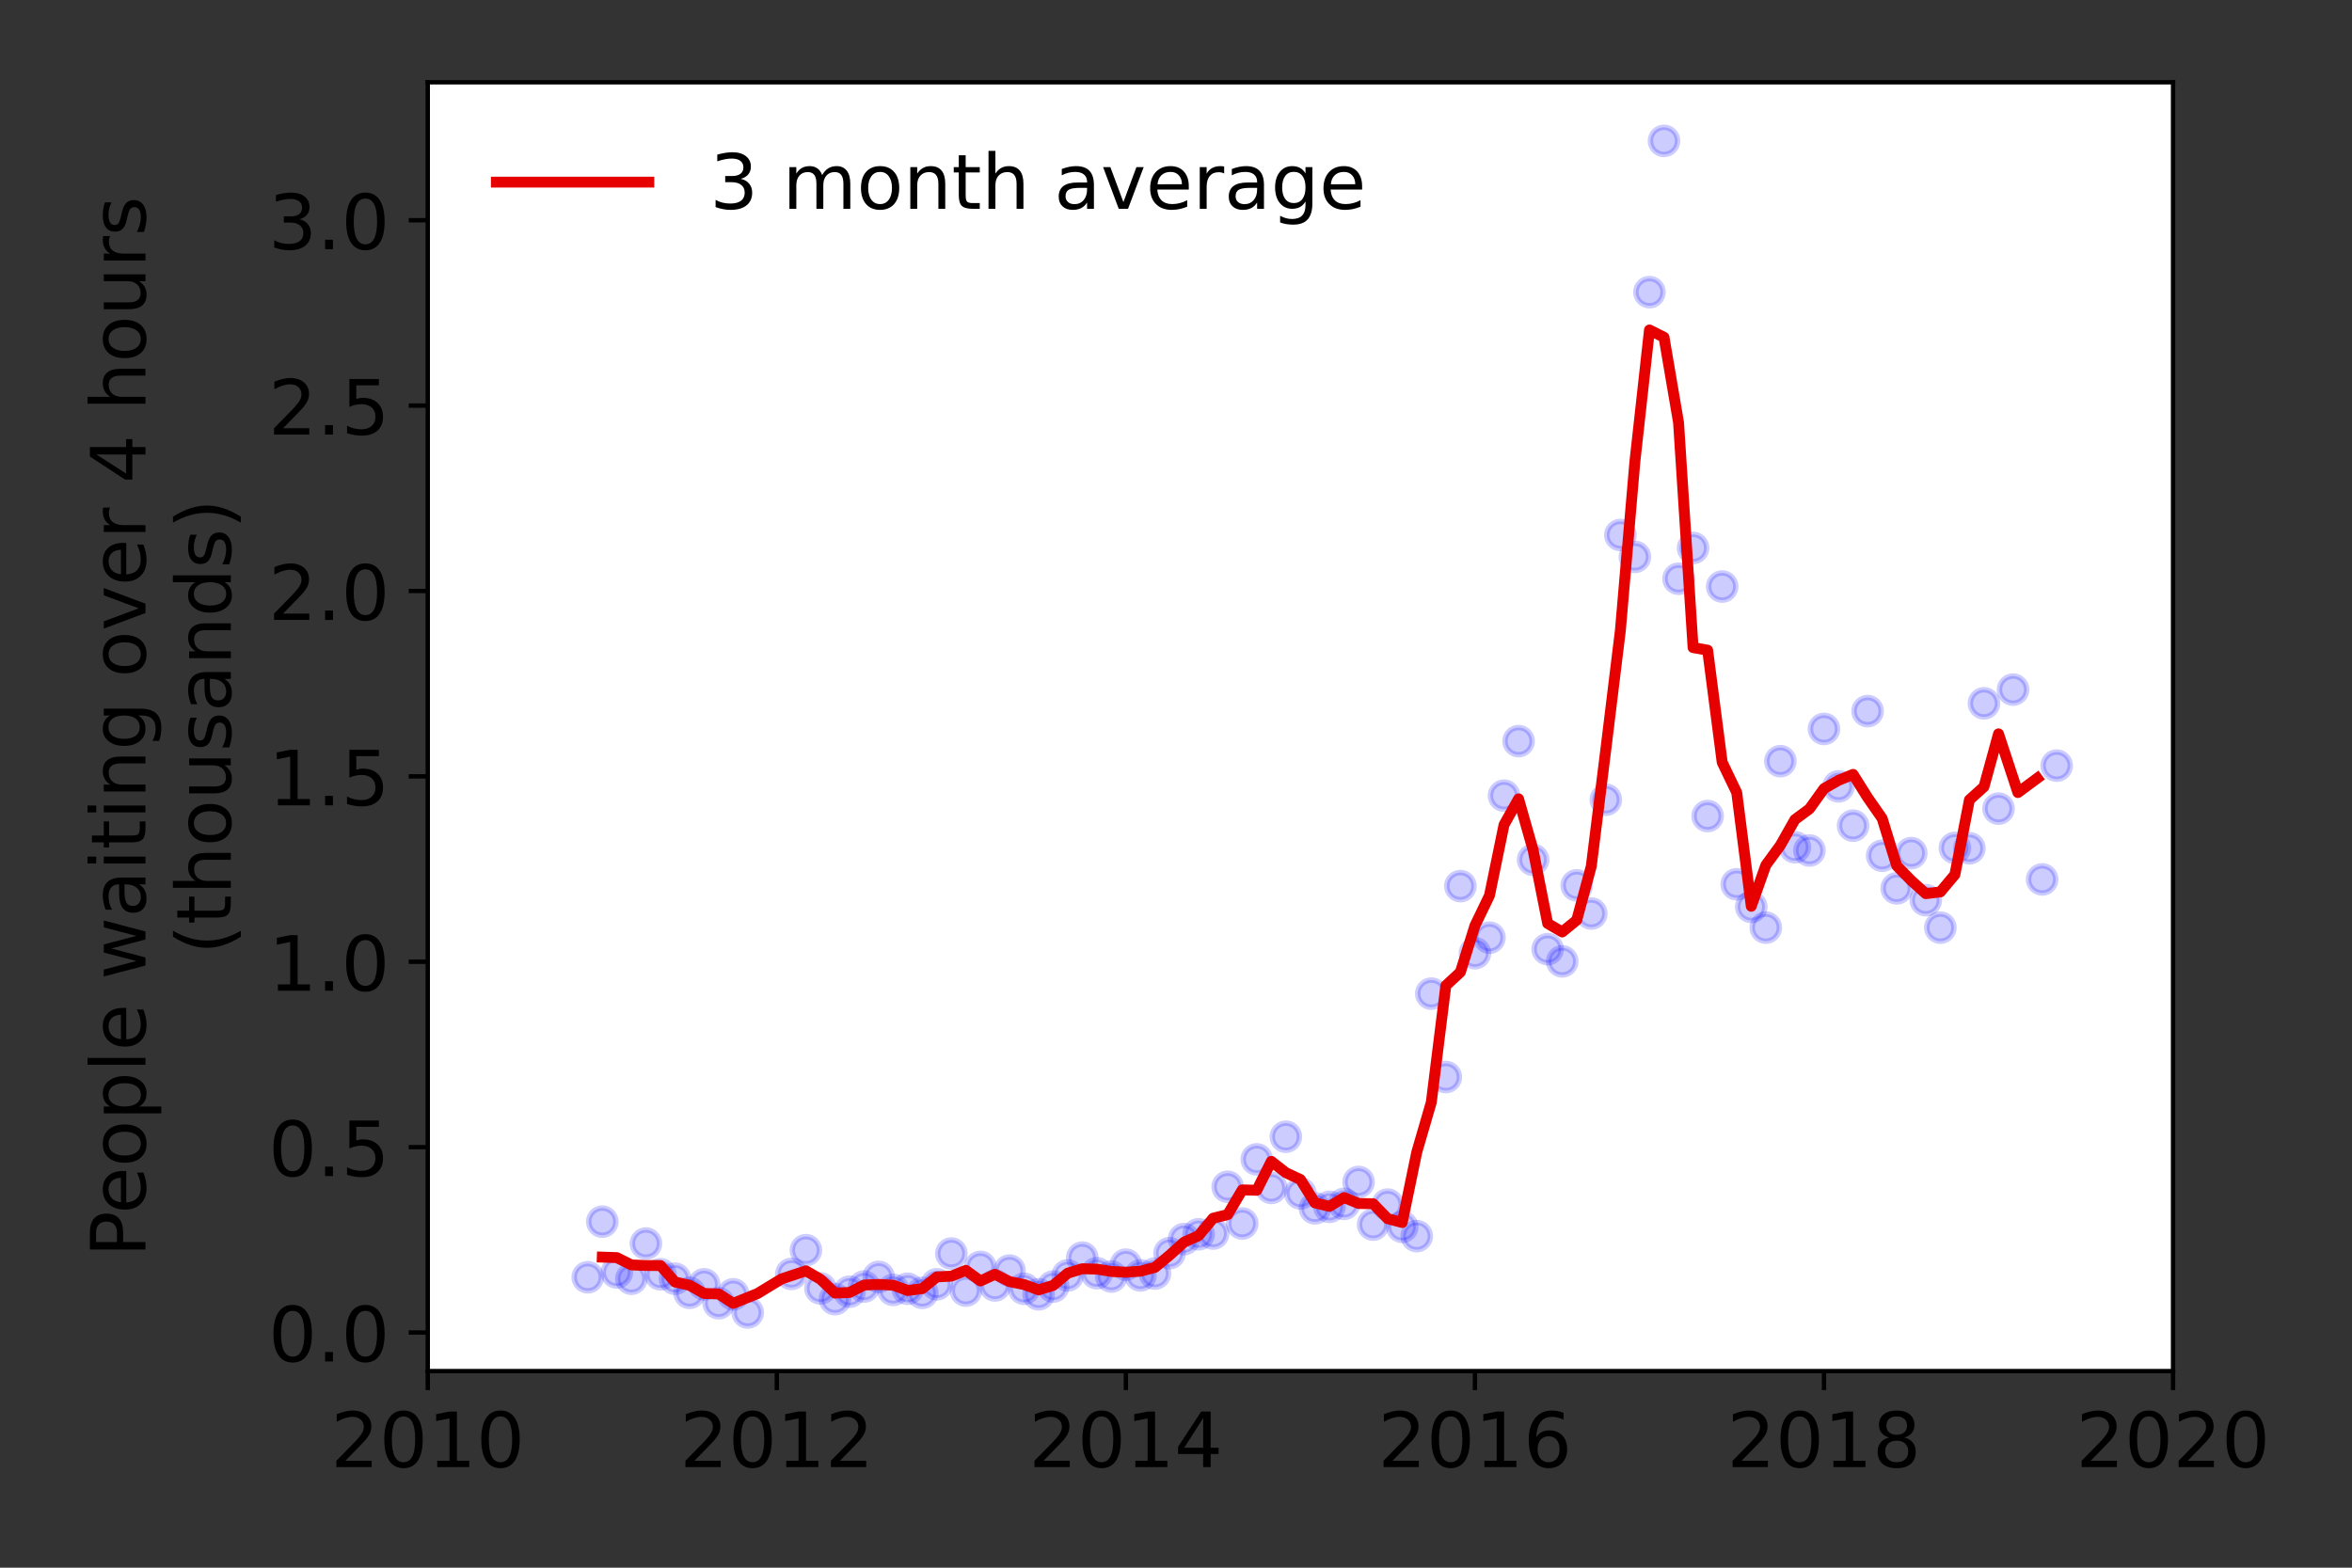 <?xml version="1.0" encoding="utf-8" standalone="no"?>
<!DOCTYPE svg PUBLIC "-//W3C//DTD SVG 1.1//EN"
  "http://www.w3.org/Graphics/SVG/1.1/DTD/svg11.dtd">
<!-- Created with matplotlib (https://matplotlib.org/) -->
<svg height="288pt" version="1.1" viewBox="0 0 432 288" width="432pt" xmlns="http://www.w3.org/2000/svg" xmlns:xlink="http://www.w3.org/1999/xlink">
 <rect x="0" y="0" width="432" height="288" fill="#333333" stroke="none"/>
 <defs>
  <style type="text/css">*{stroke-linecap:butt;stroke-linejoin:round;}</style>
 </defs>
 <g id="figure_1">
  <g id="patch_1">
   <path d="M 0 288 
L 432 288 
L 432 0 
L 0 0 
z
" style="fill:none;"/>
  </g>
  <g id="axes_1">
   <g id="patch_2">
    <path d="M 78.57 251.88 
L 399.13 251.88 
L 399.13 15.12 
L 78.57 15.12 
z
" style="fill:#ffffff;"/>
   </g>
   <g id="matplotlib.axis_1">
    <g id="xtick_1">
     <g id="line2d_1">
      <defs>
       <path d="M 0 0 
L 0 3.5 
" id="m54bf88f014" style="stroke:#000000;stroke-width:0.8;"/>
      </defs>
      <g>
       <use style="stroke:#000000;stroke-width:0.8;" x="78.57" xlink:href="#m54bf88f014" y="251.88"/>
      </g>
     </g>
     <g id="text_1">
      <!-- 2010 -->
      <g transform="translate(60.755 269.518)scale(0.14 -0.14)">
       <defs>
        <path d="M 19.188 8.297 
L 53.609 8.297 
L 53.609 0 
L 7.328 0 
L 7.328 8.297 
Q 12.938 14.109 22.625 23.891 
Q 32.328 33.688 34.812 36.531 
Q 39.547 41.844 41.422 45.531 
Q 43.312 49.219 43.312 52.781 
Q 43.312 58.594 39.234 62.25 
Q 35.156 65.922 28.609 65.922 
Q 23.969 65.922 18.812 64.312 
Q 13.672 62.703 7.812 59.422 
L 7.812 69.391 
Q 13.766 71.781 18.938 73 
Q 24.125 74.219 28.422 74.219 
Q 39.75 74.219 46.484 68.547 
Q 53.219 62.891 53.219 53.422 
Q 53.219 48.922 51.531 44.891 
Q 49.859 40.875 45.406 35.406 
Q 44.188 33.984 37.641 27.219 
Q 31.109 20.453 19.188 8.297 
z
" id="DejaVuSans-50"/>
        <path d="M 31.781 66.406 
Q 24.172 66.406 20.328 58.906 
Q 16.5 51.422 16.5 36.375 
Q 16.5 21.391 20.328 13.891 
Q 24.172 6.391 31.781 6.391 
Q 39.453 6.391 43.281 13.891 
Q 47.125 21.391 47.125 36.375 
Q 47.125 51.422 43.281 58.906 
Q 39.453 66.406 31.781 66.406 
z
M 31.781 74.219 
Q 44.047 74.219 50.516 64.516 
Q 56.984 54.828 56.984 36.375 
Q 56.984 17.969 50.516 8.266 
Q 44.047 -1.422 31.781 -1.422 
Q 19.531 -1.422 13.062 8.266 
Q 6.594 17.969 6.594 36.375 
Q 6.594 54.828 13.062 64.516 
Q 19.531 74.219 31.781 74.219 
z
" id="DejaVuSans-48"/>
        <path d="M 12.406 8.297 
L 28.516 8.297 
L 28.516 63.922 
L 10.984 60.406 
L 10.984 69.391 
L 28.422 72.906 
L 38.281 72.906 
L 38.281 8.297 
L 54.391 8.297 
L 54.391 0 
L 12.406 0 
z
" id="DejaVuSans-49"/>
       </defs>
       <use xlink:href="#DejaVuSans-50"/>
       <use x="63.623" xlink:href="#DejaVuSans-48"/>
       <use x="127.246" xlink:href="#DejaVuSans-49"/>
       <use x="190.869" xlink:href="#DejaVuSans-48"/>
      </g>
     </g>
    </g>
    <g id="xtick_2">
     <g id="line2d_2">
      <g>
       <use style="stroke:#000000;stroke-width:0.8;" x="142.682" xlink:href="#m54bf88f014" y="251.88"/>
      </g>
     </g>
     <g id="text_2">
      <!-- 2012 -->
      <g transform="translate(124.867 269.518)scale(0.14 -0.14)">
       <use xlink:href="#DejaVuSans-50"/>
       <use x="63.623" xlink:href="#DejaVuSans-48"/>
       <use x="127.246" xlink:href="#DejaVuSans-49"/>
       <use x="190.869" xlink:href="#DejaVuSans-50"/>
      </g>
     </g>
    </g>
    <g id="xtick_3">
     <g id="line2d_3">
      <g>
       <use style="stroke:#000000;stroke-width:0.8;" x="206.794" xlink:href="#m54bf88f014" y="251.88"/>
      </g>
     </g>
     <g id="text_3">
      <!-- 2014 -->
      <g transform="translate(188.979 269.518)scale(0.14 -0.14)">
       <defs>
        <path d="M 37.797 64.312 
L 12.891 25.391 
L 37.797 25.391 
z
M 35.203 72.906 
L 47.609 72.906 
L 47.609 25.391 
L 58.016 25.391 
L 58.016 17.188 
L 47.609 17.188 
L 47.609 0 
L 37.797 0 
L 37.797 17.188 
L 4.891 17.188 
L 4.891 26.703 
z
" id="DejaVuSans-52"/>
       </defs>
       <use xlink:href="#DejaVuSans-50"/>
       <use x="63.623" xlink:href="#DejaVuSans-48"/>
       <use x="127.246" xlink:href="#DejaVuSans-49"/>
       <use x="190.869" xlink:href="#DejaVuSans-52"/>
      </g>
     </g>
    </g>
    <g id="xtick_4">
     <g id="line2d_4">
      <g>
       <use style="stroke:#000000;stroke-width:0.8;" x="270.906" xlink:href="#m54bf88f014" y="251.88"/>
      </g>
     </g>
     <g id="text_4">
      <!-- 2016 -->
      <g transform="translate(253.091 269.518)scale(0.14 -0.14)">
       <defs>
        <path d="M 33.016 40.375 
Q 26.375 40.375 22.484 35.828 
Q 18.609 31.297 18.609 23.391 
Q 18.609 15.531 22.484 10.953 
Q 26.375 6.391 33.016 6.391 
Q 39.656 6.391 43.531 10.953 
Q 47.406 15.531 47.406 23.391 
Q 47.406 31.297 43.531 35.828 
Q 39.656 40.375 33.016 40.375 
z
M 52.594 71.297 
L 52.594 62.312 
Q 48.875 64.062 45.094 64.984 
Q 41.312 65.922 37.594 65.922 
Q 27.828 65.922 22.672 59.328 
Q 17.531 52.734 16.797 39.406 
Q 19.672 43.656 24.016 45.922 
Q 28.375 48.188 33.594 48.188 
Q 44.578 48.188 50.953 41.516 
Q 57.328 34.859 57.328 23.391 
Q 57.328 12.156 50.688 5.359 
Q 44.047 -1.422 33.016 -1.422 
Q 20.359 -1.422 13.672 8.266 
Q 6.984 17.969 6.984 36.375 
Q 6.984 53.656 15.188 63.938 
Q 23.391 74.219 37.203 74.219 
Q 40.922 74.219 44.703 73.484 
Q 48.484 72.75 52.594 71.297 
z
" id="DejaVuSans-54"/>
       </defs>
       <use xlink:href="#DejaVuSans-50"/>
       <use x="63.623" xlink:href="#DejaVuSans-48"/>
       <use x="127.246" xlink:href="#DejaVuSans-49"/>
       <use x="190.869" xlink:href="#DejaVuSans-54"/>
      </g>
     </g>
    </g>
    <g id="xtick_5">
     <g id="line2d_5">
      <g>
       <use style="stroke:#000000;stroke-width:0.8;" x="335.018" xlink:href="#m54bf88f014" y="251.88"/>
      </g>
     </g>
     <g id="text_5">
      <!-- 2018 -->
      <g transform="translate(317.203 269.518)scale(0.14 -0.14)">
       <defs>
        <path d="M 31.781 34.625 
Q 24.75 34.625 20.719 30.859 
Q 16.703 27.094 16.703 20.516 
Q 16.703 13.922 20.719 10.156 
Q 24.75 6.391 31.781 6.391 
Q 38.812 6.391 42.859 10.172 
Q 46.922 13.969 46.922 20.516 
Q 46.922 27.094 42.891 30.859 
Q 38.875 34.625 31.781 34.625 
z
M 21.922 38.812 
Q 15.578 40.375 12.031 44.719 
Q 8.5 49.078 8.5 55.328 
Q 8.5 64.062 14.719 69.141 
Q 20.953 74.219 31.781 74.219 
Q 42.672 74.219 48.875 69.141 
Q 55.078 64.062 55.078 55.328 
Q 55.078 49.078 51.531 44.719 
Q 48 40.375 41.703 38.812 
Q 48.828 37.156 52.797 32.312 
Q 56.781 27.484 56.781 20.516 
Q 56.781 9.906 50.312 4.234 
Q 43.844 -1.422 31.781 -1.422 
Q 19.734 -1.422 13.25 4.234 
Q 6.781 9.906 6.781 20.516 
Q 6.781 27.484 10.781 32.312 
Q 14.797 37.156 21.922 38.812 
z
M 18.312 54.391 
Q 18.312 48.734 21.844 45.562 
Q 25.391 42.391 31.781 42.391 
Q 38.141 42.391 41.719 45.562 
Q 45.312 48.734 45.312 54.391 
Q 45.312 60.062 41.719 63.234 
Q 38.141 66.406 31.781 66.406 
Q 25.391 66.406 21.844 63.234 
Q 18.312 60.062 18.312 54.391 
z
" id="DejaVuSans-56"/>
       </defs>
       <use xlink:href="#DejaVuSans-50"/>
       <use x="63.623" xlink:href="#DejaVuSans-48"/>
       <use x="127.246" xlink:href="#DejaVuSans-49"/>
       <use x="190.869" xlink:href="#DejaVuSans-56"/>
      </g>
     </g>
    </g>
    <g id="xtick_6">
     <g id="line2d_6">
      <g>
       <use style="stroke:#000000;stroke-width:0.8;" x="399.13" xlink:href="#m54bf88f014" y="251.88"/>
      </g>
     </g>
     <g id="text_6">
      <!-- 2020 -->
      <g transform="translate(381.315 269.518)scale(0.14 -0.14)">
       <use xlink:href="#DejaVuSans-50"/>
       <use x="63.623" xlink:href="#DejaVuSans-48"/>
       <use x="127.246" xlink:href="#DejaVuSans-50"/>
       <use x="190.869" xlink:href="#DejaVuSans-48"/>
      </g>
     </g>
    </g>
   </g>
   <g id="matplotlib.axis_2">
    <g id="ytick_1">
     <g id="line2d_7">
      <defs>
       <path d="M 0 0 
L -3.5 0 
" id="mf4ce370099" style="stroke:#000000;stroke-width:0.8;"/>
      </defs>
      <g>
       <use style="stroke:#000000;stroke-width:0.8;" x="78.57" xlink:href="#mf4ce370099" y="244.796"/>
      </g>
     </g>
     <g id="text_7">
      <!-- 0.0 -->
      <g transform="translate(49.306 250.115)scale(0.14 -0.14)">
       <defs>
        <path d="M 10.688 12.406 
L 21 12.406 
L 21 0 
L 10.688 0 
z
" id="DejaVuSans-46"/>
       </defs>
       <use xlink:href="#DejaVuSans-48"/>
       <use x="63.623" xlink:href="#DejaVuSans-46"/>
       <use x="95.41" xlink:href="#DejaVuSans-48"/>
      </g>
     </g>
    </g>
    <g id="ytick_2">
     <g id="line2d_8">
      <g>
       <use style="stroke:#000000;stroke-width:0.8;" x="78.57" xlink:href="#mf4ce370099" y="210.74"/>
      </g>
     </g>
     <g id="text_8">
      <!-- 0.5 -->
      <g transform="translate(49.306 216.059)scale(0.14 -0.14)">
       <defs>
        <path d="M 10.797 72.906 
L 49.516 72.906 
L 49.516 64.594 
L 19.828 64.594 
L 19.828 46.734 
Q 21.969 47.469 24.109 47.828 
Q 26.266 48.188 28.422 48.188 
Q 40.625 48.188 47.75 41.5 
Q 54.891 34.812 54.891 23.391 
Q 54.891 11.625 47.562 5.094 
Q 40.234 -1.422 26.906 -1.422 
Q 22.312 -1.422 17.547 -0.641 
Q 12.797 0.141 7.719 1.703 
L 7.719 11.625 
Q 12.109 9.234 16.797 8.062 
Q 21.484 6.891 26.703 6.891 
Q 35.156 6.891 40.078 11.328 
Q 45.016 15.766 45.016 23.391 
Q 45.016 31 40.078 35.438 
Q 35.156 39.891 26.703 39.891 
Q 22.75 39.891 18.812 39.016 
Q 14.891 38.141 10.797 36.281 
z
" id="DejaVuSans-53"/>
       </defs>
       <use xlink:href="#DejaVuSans-48"/>
       <use x="63.623" xlink:href="#DejaVuSans-46"/>
       <use x="95.41" xlink:href="#DejaVuSans-53"/>
      </g>
     </g>
    </g>
    <g id="ytick_3">
     <g id="line2d_9">
      <g>
       <use style="stroke:#000000;stroke-width:0.8;" x="78.57" xlink:href="#mf4ce370099" y="176.683"/>
      </g>
     </g>
     <g id="text_9">
      <!-- 1.0 -->
      <g transform="translate(49.306 182.002)scale(0.14 -0.14)">
       <use xlink:href="#DejaVuSans-49"/>
       <use x="63.623" xlink:href="#DejaVuSans-46"/>
       <use x="95.41" xlink:href="#DejaVuSans-48"/>
      </g>
     </g>
    </g>
    <g id="ytick_4">
     <g id="line2d_10">
      <g>
       <use style="stroke:#000000;stroke-width:0.8;" x="78.57" xlink:href="#mf4ce370099" y="142.627"/>
      </g>
     </g>
     <g id="text_10">
      <!-- 1.5 -->
      <g transform="translate(49.306 147.946)scale(0.14 -0.14)">
       <use xlink:href="#DejaVuSans-49"/>
       <use x="63.623" xlink:href="#DejaVuSans-46"/>
       <use x="95.41" xlink:href="#DejaVuSans-53"/>
      </g>
     </g>
    </g>
    <g id="ytick_5">
     <g id="line2d_11">
      <g>
       <use style="stroke:#000000;stroke-width:0.8;" x="78.57" xlink:href="#mf4ce370099" y="108.571"/>
      </g>
     </g>
     <g id="text_11">
      <!-- 2.0 -->
      <g transform="translate(49.306 113.89)scale(0.14 -0.14)">
       <use xlink:href="#DejaVuSans-50"/>
       <use x="63.623" xlink:href="#DejaVuSans-46"/>
       <use x="95.41" xlink:href="#DejaVuSans-48"/>
      </g>
     </g>
    </g>
    <g id="ytick_6">
     <g id="line2d_12">
      <g>
       <use style="stroke:#000000;stroke-width:0.8;" x="78.57" xlink:href="#mf4ce370099" y="74.514"/>
      </g>
     </g>
     <g id="text_12">
      <!-- 2.5 -->
      <g transform="translate(49.306 79.833)scale(0.14 -0.14)">
       <use xlink:href="#DejaVuSans-50"/>
       <use x="63.623" xlink:href="#DejaVuSans-46"/>
       <use x="95.41" xlink:href="#DejaVuSans-53"/>
      </g>
     </g>
    </g>
    <g id="ytick_7">
     <g id="line2d_13">
      <g>
       <use style="stroke:#000000;stroke-width:0.8;" x="78.57" xlink:href="#mf4ce370099" y="40.458"/>
      </g>
     </g>
     <g id="text_13">
      <!-- 3.0 -->
      <g transform="translate(49.306 45.777)scale(0.14 -0.14)">
       <defs>
        <path d="M 40.578 39.312 
Q 47.656 37.797 51.625 33 
Q 55.609 28.219 55.609 21.188 
Q 55.609 10.406 48.188 4.484 
Q 40.766 -1.422 27.094 -1.422 
Q 22.516 -1.422 17.656 -0.516 
Q 12.797 0.391 7.625 2.203 
L 7.625 11.719 
Q 11.719 9.328 16.594 8.109 
Q 21.484 6.891 26.812 6.891 
Q 36.078 6.891 40.938 10.547 
Q 45.797 14.203 45.797 21.188 
Q 45.797 27.641 41.281 31.266 
Q 36.766 34.906 28.719 34.906 
L 20.219 34.906 
L 20.219 43.016 
L 29.109 43.016 
Q 36.375 43.016 40.234 45.922 
Q 44.094 48.828 44.094 54.297 
Q 44.094 59.906 40.109 62.906 
Q 36.141 65.922 28.719 65.922 
Q 24.656 65.922 20.016 65.031 
Q 15.375 64.156 9.812 62.312 
L 9.812 71.094 
Q 15.438 72.656 20.344 73.438 
Q 25.25 74.219 29.594 74.219 
Q 40.828 74.219 47.359 69.109 
Q 53.906 64.016 53.906 55.328 
Q 53.906 49.266 50.438 45.094 
Q 46.969 40.922 40.578 39.312 
z
" id="DejaVuSans-51"/>
       </defs>
       <use xlink:href="#DejaVuSans-51"/>
       <use x="63.623" xlink:href="#DejaVuSans-46"/>
       <use x="95.41" xlink:href="#DejaVuSans-48"/>
      </g>
     </g>
    </g>
    <g id="text_14">
     <!-- People waiting over 4 hours -->
     <g transform="translate(26.717 230.925)rotate(-90)scale(0.14 -0.14)">
      <defs>
       <path d="M 19.672 64.797 
L 19.672 37.406 
L 32.078 37.406 
Q 38.969 37.406 42.719 40.969 
Q 46.484 44.531 46.484 51.125 
Q 46.484 57.672 42.719 61.234 
Q 38.969 64.797 32.078 64.797 
z
M 9.812 72.906 
L 32.078 72.906 
Q 44.344 72.906 50.609 67.359 
Q 56.891 61.812 56.891 51.125 
Q 56.891 40.328 50.609 34.812 
Q 44.344 29.297 32.078 29.297 
L 19.672 29.297 
L 19.672 0 
L 9.812 0 
z
" id="DejaVuSans-80"/>
       <path d="M 56.203 29.594 
L 56.203 25.203 
L 14.891 25.203 
Q 15.484 15.922 20.484 11.062 
Q 25.484 6.203 34.422 6.203 
Q 39.594 6.203 44.453 7.469 
Q 49.312 8.734 54.109 11.281 
L 54.109 2.781 
Q 49.266 0.734 44.188 -0.344 
Q 39.109 -1.422 33.891 -1.422 
Q 20.797 -1.422 13.156 6.188 
Q 5.516 13.812 5.516 26.812 
Q 5.516 40.234 12.766 48.109 
Q 20.016 56 32.328 56 
Q 43.359 56 49.781 48.891 
Q 56.203 41.797 56.203 29.594 
z
M 47.219 32.234 
Q 47.125 39.594 43.094 43.984 
Q 39.062 48.391 32.422 48.391 
Q 24.906 48.391 20.391 44.141 
Q 15.875 39.891 15.188 32.172 
z
" id="DejaVuSans-101"/>
       <path d="M 30.609 48.391 
Q 23.391 48.391 19.188 42.75 
Q 14.984 37.109 14.984 27.297 
Q 14.984 17.484 19.156 11.844 
Q 23.344 6.203 30.609 6.203 
Q 37.797 6.203 41.984 11.859 
Q 46.188 17.531 46.188 27.297 
Q 46.188 37.016 41.984 42.703 
Q 37.797 48.391 30.609 48.391 
z
M 30.609 56 
Q 42.328 56 49.016 48.375 
Q 55.719 40.766 55.719 27.297 
Q 55.719 13.875 49.016 6.219 
Q 42.328 -1.422 30.609 -1.422 
Q 18.844 -1.422 12.172 6.219 
Q 5.516 13.875 5.516 27.297 
Q 5.516 40.766 12.172 48.375 
Q 18.844 56 30.609 56 
z
" id="DejaVuSans-111"/>
       <path d="M 18.109 8.203 
L 18.109 -20.797 
L 9.078 -20.797 
L 9.078 54.688 
L 18.109 54.688 
L 18.109 46.391 
Q 20.953 51.266 25.266 53.625 
Q 29.594 56 35.594 56 
Q 45.562 56 51.781 48.094 
Q 58.016 40.188 58.016 27.297 
Q 58.016 14.406 51.781 6.484 
Q 45.562 -1.422 35.594 -1.422 
Q 29.594 -1.422 25.266 0.953 
Q 20.953 3.328 18.109 8.203 
z
M 48.688 27.297 
Q 48.688 37.203 44.609 42.844 
Q 40.531 48.484 33.406 48.484 
Q 26.266 48.484 22.188 42.844 
Q 18.109 37.203 18.109 27.297 
Q 18.109 17.391 22.188 11.75 
Q 26.266 6.109 33.406 6.109 
Q 40.531 6.109 44.609 11.75 
Q 48.688 17.391 48.688 27.297 
z
" id="DejaVuSans-112"/>
       <path d="M 9.422 75.984 
L 18.406 75.984 
L 18.406 0 
L 9.422 0 
z
" id="DejaVuSans-108"/>
       <path id="DejaVuSans-32"/>
       <path d="M 4.203 54.688 
L 13.188 54.688 
L 24.422 12.016 
L 35.594 54.688 
L 46.188 54.688 
L 57.422 12.016 
L 68.609 54.688 
L 77.594 54.688 
L 63.281 0 
L 52.688 0 
L 40.922 44.828 
L 29.109 0 
L 18.5 0 
z
" id="DejaVuSans-119"/>
       <path d="M 34.281 27.484 
Q 23.391 27.484 19.188 25 
Q 14.984 22.516 14.984 16.5 
Q 14.984 11.719 18.141 8.906 
Q 21.297 6.109 26.703 6.109 
Q 34.188 6.109 38.703 11.406 
Q 43.219 16.703 43.219 25.484 
L 43.219 27.484 
z
M 52.203 31.203 
L 52.203 0 
L 43.219 0 
L 43.219 8.297 
Q 40.141 3.328 35.547 0.953 
Q 30.953 -1.422 24.312 -1.422 
Q 15.922 -1.422 10.953 3.297 
Q 6 8.016 6 15.922 
Q 6 25.141 12.172 29.828 
Q 18.359 34.516 30.609 34.516 
L 43.219 34.516 
L 43.219 35.406 
Q 43.219 41.609 39.141 45 
Q 35.062 48.391 27.688 48.391 
Q 23 48.391 18.547 47.266 
Q 14.109 46.141 10.016 43.891 
L 10.016 52.203 
Q 14.938 54.109 19.578 55.047 
Q 24.219 56 28.609 56 
Q 40.484 56 46.344 49.844 
Q 52.203 43.703 52.203 31.203 
z
" id="DejaVuSans-97"/>
       <path d="M 9.422 54.688 
L 18.406 54.688 
L 18.406 0 
L 9.422 0 
z
M 9.422 75.984 
L 18.406 75.984 
L 18.406 64.594 
L 9.422 64.594 
z
" id="DejaVuSans-105"/>
       <path d="M 18.312 70.219 
L 18.312 54.688 
L 36.812 54.688 
L 36.812 47.703 
L 18.312 47.703 
L 18.312 18.016 
Q 18.312 11.328 20.141 9.422 
Q 21.969 7.516 27.594 7.516 
L 36.812 7.516 
L 36.812 0 
L 27.594 0 
Q 17.188 0 13.234 3.875 
Q 9.281 7.766 9.281 18.016 
L 9.281 47.703 
L 2.688 47.703 
L 2.688 54.688 
L 9.281 54.688 
L 9.281 70.219 
z
" id="DejaVuSans-116"/>
       <path d="M 54.891 33.016 
L 54.891 0 
L 45.906 0 
L 45.906 32.719 
Q 45.906 40.484 42.875 44.328 
Q 39.844 48.188 33.797 48.188 
Q 26.516 48.188 22.312 43.547 
Q 18.109 38.922 18.109 30.906 
L 18.109 0 
L 9.078 0 
L 9.078 54.688 
L 18.109 54.688 
L 18.109 46.188 
Q 21.344 51.125 25.703 53.562 
Q 30.078 56 35.797 56 
Q 45.219 56 50.047 50.172 
Q 54.891 44.344 54.891 33.016 
z
" id="DejaVuSans-110"/>
       <path d="M 45.406 27.984 
Q 45.406 37.75 41.375 43.109 
Q 37.359 48.484 30.078 48.484 
Q 22.859 48.484 18.828 43.109 
Q 14.797 37.75 14.797 27.984 
Q 14.797 18.266 18.828 12.891 
Q 22.859 7.516 30.078 7.516 
Q 37.359 7.516 41.375 12.891 
Q 45.406 18.266 45.406 27.984 
z
M 54.391 6.781 
Q 54.391 -7.172 48.188 -13.984 
Q 42 -20.797 29.203 -20.797 
Q 24.469 -20.797 20.266 -20.094 
Q 16.062 -19.391 12.109 -17.922 
L 12.109 -9.188 
Q 16.062 -11.328 19.922 -12.344 
Q 23.781 -13.375 27.781 -13.375 
Q 36.625 -13.375 41.016 -8.766 
Q 45.406 -4.156 45.406 5.172 
L 45.406 9.625 
Q 42.625 4.781 38.281 2.391 
Q 33.938 0 27.875 0 
Q 17.828 0 11.672 7.656 
Q 5.516 15.328 5.516 27.984 
Q 5.516 40.672 11.672 48.328 
Q 17.828 56 27.875 56 
Q 33.938 56 38.281 53.609 
Q 42.625 51.219 45.406 46.391 
L 45.406 54.688 
L 54.391 54.688 
z
" id="DejaVuSans-103"/>
       <path d="M 2.984 54.688 
L 12.5 54.688 
L 29.594 8.797 
L 46.688 54.688 
L 56.203 54.688 
L 35.688 0 
L 23.484 0 
z
" id="DejaVuSans-118"/>
       <path d="M 41.109 46.297 
Q 39.594 47.172 37.812 47.578 
Q 36.031 48 33.891 48 
Q 26.266 48 22.188 43.047 
Q 18.109 38.094 18.109 28.812 
L 18.109 0 
L 9.078 0 
L 9.078 54.688 
L 18.109 54.688 
L 18.109 46.188 
Q 20.953 51.172 25.484 53.578 
Q 30.031 56 36.531 56 
Q 37.453 56 38.578 55.875 
Q 39.703 55.766 41.062 55.516 
z
" id="DejaVuSans-114"/>
       <path d="M 54.891 33.016 
L 54.891 0 
L 45.906 0 
L 45.906 32.719 
Q 45.906 40.484 42.875 44.328 
Q 39.844 48.188 33.797 48.188 
Q 26.516 48.188 22.312 43.547 
Q 18.109 38.922 18.109 30.906 
L 18.109 0 
L 9.078 0 
L 9.078 75.984 
L 18.109 75.984 
L 18.109 46.188 
Q 21.344 51.125 25.703 53.562 
Q 30.078 56 35.797 56 
Q 45.219 56 50.047 50.172 
Q 54.891 44.344 54.891 33.016 
z
" id="DejaVuSans-104"/>
       <path d="M 8.5 21.578 
L 8.5 54.688 
L 17.484 54.688 
L 17.484 21.922 
Q 17.484 14.156 20.5 10.266 
Q 23.531 6.391 29.594 6.391 
Q 36.859 6.391 41.078 11.031 
Q 45.312 15.672 45.312 23.688 
L 45.312 54.688 
L 54.297 54.688 
L 54.297 0 
L 45.312 0 
L 45.312 8.406 
Q 42.047 3.422 37.719 1 
Q 33.406 -1.422 27.688 -1.422 
Q 18.266 -1.422 13.375 4.438 
Q 8.5 10.297 8.5 21.578 
z
M 31.109 56 
z
" id="DejaVuSans-117"/>
       <path d="M 44.281 53.078 
L 44.281 44.578 
Q 40.484 46.531 36.375 47.5 
Q 32.281 48.484 27.875 48.484 
Q 21.188 48.484 17.844 46.438 
Q 14.5 44.391 14.5 40.281 
Q 14.5 37.156 16.891 35.375 
Q 19.281 33.594 26.516 31.984 
L 29.594 31.297 
Q 39.156 29.25 43.188 25.516 
Q 47.219 21.781 47.219 15.094 
Q 47.219 7.469 41.188 3.016 
Q 35.156 -1.422 24.609 -1.422 
Q 20.219 -1.422 15.453 -0.562 
Q 10.688 0.297 5.422 2 
L 5.422 11.281 
Q 10.406 8.688 15.234 7.391 
Q 20.062 6.109 24.812 6.109 
Q 31.156 6.109 34.562 8.281 
Q 37.984 10.453 37.984 14.406 
Q 37.984 18.062 35.516 20.016 
Q 33.062 21.969 24.703 23.781 
L 21.578 24.516 
Q 13.234 26.266 9.516 29.906 
Q 5.812 33.547 5.812 39.891 
Q 5.812 47.609 11.281 51.797 
Q 16.75 56 26.812 56 
Q 31.781 56 36.172 55.266 
Q 40.578 54.547 44.281 53.078 
z
" id="DejaVuSans-115"/>
      </defs>
      <use xlink:href="#DejaVuSans-80"/>
      <use x="56.678" xlink:href="#DejaVuSans-101"/>
      <use x="118.201" xlink:href="#DejaVuSans-111"/>
      <use x="179.383" xlink:href="#DejaVuSans-112"/>
      <use x="242.859" xlink:href="#DejaVuSans-108"/>
      <use x="270.643" xlink:href="#DejaVuSans-101"/>
      <use x="332.166" xlink:href="#DejaVuSans-32"/>
      <use x="363.953" xlink:href="#DejaVuSans-119"/>
      <use x="445.74" xlink:href="#DejaVuSans-97"/>
      <use x="507.02" xlink:href="#DejaVuSans-105"/>
      <use x="534.803" xlink:href="#DejaVuSans-116"/>
      <use x="574.012" xlink:href="#DejaVuSans-105"/>
      <use x="601.795" xlink:href="#DejaVuSans-110"/>
      <use x="665.174" xlink:href="#DejaVuSans-103"/>
      <use x="728.65" xlink:href="#DejaVuSans-32"/>
      <use x="760.438" xlink:href="#DejaVuSans-111"/>
      <use x="821.619" xlink:href="#DejaVuSans-118"/>
      <use x="880.799" xlink:href="#DejaVuSans-101"/>
      <use x="942.322" xlink:href="#DejaVuSans-114"/>
      <use x="983.436" xlink:href="#DejaVuSans-32"/>
      <use x="1015.223" xlink:href="#DejaVuSans-52"/>
      <use x="1078.846" xlink:href="#DejaVuSans-32"/>
      <use x="1110.633" xlink:href="#DejaVuSans-104"/>
      <use x="1174.012" xlink:href="#DejaVuSans-111"/>
      <use x="1235.193" xlink:href="#DejaVuSans-117"/>
      <use x="1298.572" xlink:href="#DejaVuSans-114"/>
      <use x="1339.686" xlink:href="#DejaVuSans-115"/>
     </g>
     <!-- (thousands) -->
     <g transform="translate(42.394 175.325)rotate(-90)scale(0.14 -0.14)">
      <defs>
       <path d="M 31 75.875 
Q 24.469 64.656 21.281 53.656 
Q 18.109 42.672 18.109 31.391 
Q 18.109 20.125 21.312 9.062 
Q 24.516 -2 31 -13.188 
L 23.188 -13.188 
Q 15.875 -1.703 12.234 9.375 
Q 8.594 20.453 8.594 31.391 
Q 8.594 42.281 12.203 53.312 
Q 15.828 64.359 23.188 75.875 
z
" id="DejaVuSans-40"/>
       <path d="M 45.406 46.391 
L 45.406 75.984 
L 54.391 75.984 
L 54.391 0 
L 45.406 0 
L 45.406 8.203 
Q 42.578 3.328 38.25 0.953 
Q 33.938 -1.422 27.875 -1.422 
Q 17.969 -1.422 11.734 6.484 
Q 5.516 14.406 5.516 27.297 
Q 5.516 40.188 11.734 48.094 
Q 17.969 56 27.875 56 
Q 33.938 56 38.25 53.625 
Q 42.578 51.266 45.406 46.391 
z
M 14.797 27.297 
Q 14.797 17.391 18.875 11.75 
Q 22.953 6.109 30.078 6.109 
Q 37.203 6.109 41.297 11.75 
Q 45.406 17.391 45.406 27.297 
Q 45.406 37.203 41.297 42.844 
Q 37.203 48.484 30.078 48.484 
Q 22.953 48.484 18.875 42.844 
Q 14.797 37.203 14.797 27.297 
z
" id="DejaVuSans-100"/>
       <path d="M 8.016 75.875 
L 15.828 75.875 
Q 23.141 64.359 26.781 53.312 
Q 30.422 42.281 30.422 31.391 
Q 30.422 20.453 26.781 9.375 
Q 23.141 -1.703 15.828 -13.188 
L 8.016 -13.188 
Q 14.5 -2 17.703 9.062 
Q 20.906 20.125 20.906 31.391 
Q 20.906 42.672 17.703 53.656 
Q 14.5 64.656 8.016 75.875 
z
" id="DejaVuSans-41"/>
      </defs>
      <use xlink:href="#DejaVuSans-40"/>
      <use x="39.014" xlink:href="#DejaVuSans-116"/>
      <use x="78.223" xlink:href="#DejaVuSans-104"/>
      <use x="141.602" xlink:href="#DejaVuSans-111"/>
      <use x="202.783" xlink:href="#DejaVuSans-117"/>
      <use x="266.162" xlink:href="#DejaVuSans-115"/>
      <use x="318.262" xlink:href="#DejaVuSans-97"/>
      <use x="379.541" xlink:href="#DejaVuSans-110"/>
      <use x="442.92" xlink:href="#DejaVuSans-100"/>
      <use x="506.396" xlink:href="#DejaVuSans-115"/>
      <use x="558.496" xlink:href="#DejaVuSans-41"/>
     </g>
    </g>
   </g>
   <g id="line2d_14">
    <defs>
     <path d="M 0 2.5 
C 0.663 2.5 1.299 2.237 1.768 1.768 
C 2.237 1.299 2.5 0.663 2.5 0 
C 2.5 -0.663 2.237 -1.299 1.768 -1.768 
C 1.299 -2.237 0.663 -2.5 0 -2.5 
C -0.663 -2.5 -1.299 -2.237 -1.768 -1.768 
C -2.237 -1.299 -2.5 -0.663 -2.5 0 
C -2.5 0.663 -2.237 1.299 -1.768 1.768 
C -1.299 2.237 -0.663 2.5 0 2.5 
z
" id="ma5a498c043" style="stroke:#0000ff;stroke-opacity:0.2;"/>
    </defs>
    <g clip-path="url(#p45c18ad5e3)">
     <use style="fill:#0000ff;fill-opacity:0.2;stroke:#0000ff;stroke-opacity:0.2;" x="377.759" xlink:href="#ma5a498c043" y="140.652"/>
     <use style="fill:#0000ff;fill-opacity:0.2;stroke:#0000ff;stroke-opacity:0.2;" x="375.088" xlink:href="#ma5a498c043" y="161.562"/>
     <use style="fill:#0000ff;fill-opacity:0.2;stroke:#0000ff;stroke-opacity:0.2;" x="369.745" xlink:href="#ma5a498c043" y="126.689"/>
     <use style="fill:#0000ff;fill-opacity:0.2;stroke:#0000ff;stroke-opacity:0.2;" x="367.074" xlink:href="#ma5a498c043" y="148.553"/>
     <use style="fill:#0000ff;fill-opacity:0.2;stroke:#0000ff;stroke-opacity:0.2;" x="364.403" xlink:href="#ma5a498c043" y="129.209"/>
     <use style="fill:#0000ff;fill-opacity:0.2;stroke:#0000ff;stroke-opacity:0.2;" x="361.731" xlink:href="#ma5a498c043" y="155.841"/>
     <use style="fill:#0000ff;fill-opacity:0.2;stroke:#0000ff;stroke-opacity:0.2;" x="359.06" xlink:href="#ma5a498c043" y="155.773"/>
     <use style="fill:#0000ff;fill-opacity:0.2;stroke:#0000ff;stroke-opacity:0.2;" x="356.389" xlink:href="#ma5a498c043" y="170.417"/>
     <use style="fill:#0000ff;fill-opacity:0.2;stroke:#0000ff;stroke-opacity:0.2;" x="353.717" xlink:href="#ma5a498c043" y="165.377"/>
     <use style="fill:#0000ff;fill-opacity:0.2;stroke:#0000ff;stroke-opacity:0.2;" x="351.046" xlink:href="#ma5a498c043" y="156.726"/>
     <use style="fill:#0000ff;fill-opacity:0.2;stroke:#0000ff;stroke-opacity:0.2;" x="348.375" xlink:href="#ma5a498c043" y="163.197"/>
     <use style="fill:#0000ff;fill-opacity:0.2;stroke:#0000ff;stroke-opacity:0.2;" x="345.703" xlink:href="#ma5a498c043" y="157.203"/>
     <use style="fill:#0000ff;fill-opacity:0.2;stroke:#0000ff;stroke-opacity:0.2;" x="343.032" xlink:href="#ma5a498c043" y="130.639"/>
     <use style="fill:#0000ff;fill-opacity:0.2;stroke:#0000ff;stroke-opacity:0.2;" x="340.361" xlink:href="#ma5a498c043" y="151.686"/>
     <use style="fill:#0000ff;fill-opacity:0.2;stroke:#0000ff;stroke-opacity:0.2;" x="337.689" xlink:href="#ma5a498c043" y="144.466"/>
     <use style="fill:#0000ff;fill-opacity:0.2;stroke:#0000ff;stroke-opacity:0.2;" x="335.018" xlink:href="#ma5a498c043" y="133.909"/>
     <use style="fill:#0000ff;fill-opacity:0.2;stroke:#0000ff;stroke-opacity:0.2;" x="332.347" xlink:href="#ma5a498c043" y="156.25"/>
     <use style="fill:#0000ff;fill-opacity:0.2;stroke:#0000ff;stroke-opacity:0.2;" x="329.675" xlink:href="#ma5a498c043" y="155.637"/>
     <use style="fill:#0000ff;fill-opacity:0.2;stroke:#0000ff;stroke-opacity:0.2;" x="327.004" xlink:href="#ma5a498c043" y="139.834"/>
     <use style="fill:#0000ff;fill-opacity:0.2;stroke:#0000ff;stroke-opacity:0.2;" x="324.333" xlink:href="#ma5a498c043" y="170.417"/>
     <use style="fill:#0000ff;fill-opacity:0.2;stroke:#0000ff;stroke-opacity:0.2;" x="321.661" xlink:href="#ma5a498c043" y="166.603"/>
     <use style="fill:#0000ff;fill-opacity:0.2;stroke:#0000ff;stroke-opacity:0.2;" x="318.99" xlink:href="#ma5a498c043" y="162.448"/>
     <use style="fill:#0000ff;fill-opacity:0.2;stroke:#0000ff;stroke-opacity:0.2;" x="316.319" xlink:href="#ma5a498c043" y="107.753"/>
     <use style="fill:#0000ff;fill-opacity:0.2;stroke:#0000ff;stroke-opacity:0.2;" x="313.647" xlink:href="#ma5a498c043" y="149.915"/>
     <use style="fill:#0000ff;fill-opacity:0.2;stroke:#0000ff;stroke-opacity:0.2;" x="310.976" xlink:href="#ma5a498c043" y="100.67"/>
     <use style="fill:#0000ff;fill-opacity:0.2;stroke:#0000ff;stroke-opacity:0.2;" x="308.305" xlink:href="#ma5a498c043" y="106.323"/>
     <use style="fill:#0000ff;fill-opacity:0.2;stroke:#0000ff;stroke-opacity:0.2;" x="305.633" xlink:href="#ma5a498c043" y="25.882"/>
     <use style="fill:#0000ff;fill-opacity:0.2;stroke:#0000ff;stroke-opacity:0.2;" x="302.962" xlink:href="#ma5a498c043" y="53.672"/>
     <use style="fill:#0000ff;fill-opacity:0.2;stroke:#0000ff;stroke-opacity:0.2;" x="300.291" xlink:href="#ma5a498c043" y="102.304"/>
     <use style="fill:#0000ff;fill-opacity:0.2;stroke:#0000ff;stroke-opacity:0.2;" x="297.619" xlink:href="#ma5a498c043" y="98.286"/>
     <use style="fill:#0000ff;fill-opacity:0.2;stroke:#0000ff;stroke-opacity:0.2;" x="294.948" xlink:href="#ma5a498c043" y="146.918"/>
     <use style="fill:#0000ff;fill-opacity:0.2;stroke:#0000ff;stroke-opacity:0.2;" x="292.277" xlink:href="#ma5a498c043" y="167.829"/>
     <use style="fill:#0000ff;fill-opacity:0.2;stroke:#0000ff;stroke-opacity:0.2;" x="289.605" xlink:href="#ma5a498c043" y="162.652"/>
     <use style="fill:#0000ff;fill-opacity:0.2;stroke:#0000ff;stroke-opacity:0.2;" x="286.934" xlink:href="#ma5a498c043" y="176.615"/>
     <use style="fill:#0000ff;fill-opacity:0.2;stroke:#0000ff;stroke-opacity:0.2;" x="284.263" xlink:href="#ma5a498c043" y="174.368"/>
     <use style="fill:#0000ff;fill-opacity:0.2;stroke:#0000ff;stroke-opacity:0.2;" x="281.591" xlink:href="#ma5a498c043" y="157.952"/>
     <use style="fill:#0000ff;fill-opacity:0.2;stroke:#0000ff;stroke-opacity:0.2;" x="278.92" xlink:href="#ma5a498c043" y="136.156"/>
     <use style="fill:#0000ff;fill-opacity:0.2;stroke:#0000ff;stroke-opacity:0.2;" x="276.249" xlink:href="#ma5a498c043" y="146.169"/>
     <use style="fill:#0000ff;fill-opacity:0.2;stroke:#0000ff;stroke-opacity:0.2;" x="273.577" xlink:href="#ma5a498c043" y="172.256"/>
     <use style="fill:#0000ff;fill-opacity:0.2;stroke:#0000ff;stroke-opacity:0.2;" x="270.906" xlink:href="#ma5a498c043" y="175.117"/>
     <use style="fill:#0000ff;fill-opacity:0.2;stroke:#0000ff;stroke-opacity:0.2;" x="268.235" xlink:href="#ma5a498c043" y="162.788"/>
     <use style="fill:#0000ff;fill-opacity:0.2;stroke:#0000ff;stroke-opacity:0.2;" x="265.563" xlink:href="#ma5a498c043" y="197.867"/>
     <use style="fill:#0000ff;fill-opacity:0.2;stroke:#0000ff;stroke-opacity:0.2;" x="262.892" xlink:href="#ma5a498c043" y="182.541"/>
     <use style="fill:#0000ff;fill-opacity:0.2;stroke:#0000ff;stroke-opacity:0.2;" x="260.221" xlink:href="#ma5a498c043" y="227.087"/>
     <use style="fill:#0000ff;fill-opacity:0.2;stroke:#0000ff;stroke-opacity:0.2;" x="257.549" xlink:href="#ma5a498c043" y="225.384"/>
     <use style="fill:#0000ff;fill-opacity:0.2;stroke:#0000ff;stroke-opacity:0.2;" x="254.878" xlink:href="#ma5a498c043" y="221.297"/>
     <use style="fill:#0000ff;fill-opacity:0.2;stroke:#0000ff;stroke-opacity:0.2;" x="252.207" xlink:href="#ma5a498c043" y="224.975"/>
     <use style="fill:#0000ff;fill-opacity:0.2;stroke:#0000ff;stroke-opacity:0.2;" x="249.535" xlink:href="#ma5a498c043" y="217.142"/>
     <use style="fill:#0000ff;fill-opacity:0.2;stroke:#0000ff;stroke-opacity:0.2;" x="246.864" xlink:href="#ma5a498c043" y="221.161"/>
     <use style="fill:#0000ff;fill-opacity:0.2;stroke:#0000ff;stroke-opacity:0.2;" x="244.193" xlink:href="#ma5a498c043" y="221.706"/>
     <use style="fill:#0000ff;fill-opacity:0.2;stroke:#0000ff;stroke-opacity:0.2;" x="241.521" xlink:href="#ma5a498c043" y="221.978"/>
     <use style="fill:#0000ff;fill-opacity:0.2;stroke:#0000ff;stroke-opacity:0.2;" x="238.85" xlink:href="#ma5a498c043" y="219.254"/>
     <use style="fill:#0000ff;fill-opacity:0.2;stroke:#0000ff;stroke-opacity:0.2;" x="236.179" xlink:href="#ma5a498c043" y="208.833"/>
     <use style="fill:#0000ff;fill-opacity:0.2;stroke:#0000ff;stroke-opacity:0.2;" x="233.507" xlink:href="#ma5a498c043" y="218.232"/>
     <use style="fill:#0000ff;fill-opacity:0.2;stroke:#0000ff;stroke-opacity:0.2;" x="230.836" xlink:href="#ma5a498c043" y="212.988"/>
     <use style="fill:#0000ff;fill-opacity:0.2;stroke:#0000ff;stroke-opacity:0.2;" x="228.165" xlink:href="#ma5a498c043" y="224.771"/>
     <use style="fill:#0000ff;fill-opacity:0.2;stroke:#0000ff;stroke-opacity:0.2;" x="225.493" xlink:href="#ma5a498c043" y="218.028"/>
     <use style="fill:#0000ff;fill-opacity:0.2;stroke:#0000ff;stroke-opacity:0.2;" x="222.822" xlink:href="#ma5a498c043" y="226.61"/>
     <use style="fill:#0000ff;fill-opacity:0.2;stroke:#0000ff;stroke-opacity:0.2;" x="220.151" xlink:href="#ma5a498c043" y="226.746"/>
     <use style="fill:#0000ff;fill-opacity:0.2;stroke:#0000ff;stroke-opacity:0.2;" x="217.479" xlink:href="#ma5a498c043" y="227.632"/>
     <use style="fill:#0000ff;fill-opacity:0.2;stroke:#0000ff;stroke-opacity:0.2;" x="214.808" xlink:href="#ma5a498c043" y="230.22"/>
     <use style="fill:#0000ff;fill-opacity:0.2;stroke:#0000ff;stroke-opacity:0.2;" x="212.137" xlink:href="#ma5a498c043" y="233.966"/>
     <use style="fill:#0000ff;fill-opacity:0.2;stroke:#0000ff;stroke-opacity:0.2;" x="209.465" xlink:href="#ma5a498c043" y="234.307"/>
     <use style="fill:#0000ff;fill-opacity:0.2;stroke:#0000ff;stroke-opacity:0.2;" x="206.794" xlink:href="#ma5a498c043" y="232.332"/>
     <use style="fill:#0000ff;fill-opacity:0.2;stroke:#0000ff;stroke-opacity:0.2;" x="204.123" xlink:href="#ma5a498c043" y="234.511"/>
     <use style="fill:#0000ff;fill-opacity:0.2;stroke:#0000ff;stroke-opacity:0.2;" x="201.451" xlink:href="#ma5a498c043" y="233.898"/>
     <use style="fill:#0000ff;fill-opacity:0.2;stroke:#0000ff;stroke-opacity:0.2;" x="198.78" xlink:href="#ma5a498c043" y="231.037"/>
     <use style="fill:#0000ff;fill-opacity:0.2;stroke:#0000ff;stroke-opacity:0.2;" x="196.109" xlink:href="#ma5a498c043" y="234.307"/>
     <use style="fill:#0000ff;fill-opacity:0.2;stroke:#0000ff;stroke-opacity:0.2;" x="193.437" xlink:href="#ma5a498c043" y="236.35"/>
     <use style="fill:#0000ff;fill-opacity:0.2;stroke:#0000ff;stroke-opacity:0.2;" x="190.766" xlink:href="#ma5a498c043" y="237.781"/>
     <use style="fill:#0000ff;fill-opacity:0.2;stroke:#0000ff;stroke-opacity:0.2;" x="188.095" xlink:href="#ma5a498c043" y="236.759"/>
     <use style="fill:#0000ff;fill-opacity:0.2;stroke:#0000ff;stroke-opacity:0.2;" x="185.423" xlink:href="#ma5a498c043" y="233.421"/>
     <use style="fill:#0000ff;fill-opacity:0.2;stroke:#0000ff;stroke-opacity:0.2;" x="182.752" xlink:href="#ma5a498c043" y="236.146"/>
     <use style="fill:#0000ff;fill-opacity:0.2;stroke:#0000ff;stroke-opacity:0.2;" x="180.081" xlink:href="#ma5a498c043" y="232.74"/>
     <use style="fill:#0000ff;fill-opacity:0.2;stroke:#0000ff;stroke-opacity:0.2;" x="177.409" xlink:href="#ma5a498c043" y="237.1"/>
     <use style="fill:#0000ff;fill-opacity:0.2;stroke:#0000ff;stroke-opacity:0.2;" x="174.738" xlink:href="#ma5a498c043" y="230.288"/>
     <use style="fill:#0000ff;fill-opacity:0.2;stroke:#0000ff;stroke-opacity:0.2;" x="172.067" xlink:href="#ma5a498c043" y="235.942"/>
     <use style="fill:#0000ff;fill-opacity:0.2;stroke:#0000ff;stroke-opacity:0.2;" x="169.395" xlink:href="#ma5a498c043" y="237.508"/>
     <use style="fill:#0000ff;fill-opacity:0.2;stroke:#0000ff;stroke-opacity:0.2;" x="166.724" xlink:href="#ma5a498c043" y="236.759"/>
     <use style="fill:#0000ff;fill-opacity:0.2;stroke:#0000ff;stroke-opacity:0.2;" x="164.053" xlink:href="#ma5a498c043" y="236.963"/>
     <use style="fill:#0000ff;fill-opacity:0.2;stroke:#0000ff;stroke-opacity:0.2;" x="161.381" xlink:href="#ma5a498c043" y="234.579"/>
     <use style="fill:#0000ff;fill-opacity:0.2;stroke:#0000ff;stroke-opacity:0.2;" x="158.71" xlink:href="#ma5a498c043" y="236.35"/>
     <use style="fill:#0000ff;fill-opacity:0.2;stroke:#0000ff;stroke-opacity:0.2;" x="156.039" xlink:href="#ma5a498c043" y="237.304"/>
     <use style="fill:#0000ff;fill-opacity:0.2;stroke:#0000ff;stroke-opacity:0.2;" x="153.367" xlink:href="#ma5a498c043" y="238.666"/>
     <use style="fill:#0000ff;fill-opacity:0.2;stroke:#0000ff;stroke-opacity:0.2;" x="150.696" xlink:href="#ma5a498c043" y="236.691"/>
     <use style="fill:#0000ff;fill-opacity:0.2;stroke:#0000ff;stroke-opacity:0.2;" x="148.025" xlink:href="#ma5a498c043" y="229.675"/>
     <use style="fill:#0000ff;fill-opacity:0.2;stroke:#0000ff;stroke-opacity:0.2;" x="145.353" xlink:href="#ma5a498c043" y="234.034"/>
     <use style="fill:#0000ff;fill-opacity:0.2;stroke:#0000ff;stroke-opacity:0.2;" x="137.339" xlink:href="#ma5a498c043" y="241.118"/>
     <use style="fill:#0000ff;fill-opacity:0.2;stroke:#0000ff;stroke-opacity:0.2;" x="134.668" xlink:href="#ma5a498c043" y="237.781"/>
     <use style="fill:#0000ff;fill-opacity:0.2;stroke:#0000ff;stroke-opacity:0.2;" x="131.997" xlink:href="#ma5a498c043" y="239.415"/>
     <use style="fill:#0000ff;fill-opacity:0.2;stroke:#0000ff;stroke-opacity:0.2;" x="129.325" xlink:href="#ma5a498c043" y="235.942"/>
     <use style="fill:#0000ff;fill-opacity:0.2;stroke:#0000ff;stroke-opacity:0.2;" x="126.654" xlink:href="#ma5a498c043" y="237.508"/>
     <use style="fill:#0000ff;fill-opacity:0.2;stroke:#0000ff;stroke-opacity:0.2;" x="123.983" xlink:href="#ma5a498c043" y="234.92"/>
     <use style="fill:#0000ff;fill-opacity:0.2;stroke:#0000ff;stroke-opacity:0.2;" x="121.311" xlink:href="#ma5a498c043" y="234.103"/>
     <use style="fill:#0000ff;fill-opacity:0.2;stroke:#0000ff;stroke-opacity:0.2;" x="118.64" xlink:href="#ma5a498c043" y="228.449"/>
     <use style="fill:#0000ff;fill-opacity:0.2;stroke:#0000ff;stroke-opacity:0.2;" x="115.969" xlink:href="#ma5a498c043" y="234.92"/>
     <use style="fill:#0000ff;fill-opacity:0.2;stroke:#0000ff;stroke-opacity:0.2;" x="113.297" xlink:href="#ma5a498c043" y="233.762"/>
     <use style="fill:#0000ff;fill-opacity:0.2;stroke:#0000ff;stroke-opacity:0.2;" x="110.626" xlink:href="#ma5a498c043" y="224.431"/>
     <use style="fill:#0000ff;fill-opacity:0.2;stroke:#0000ff;stroke-opacity:0.2;" x="107.955" xlink:href="#ma5a498c043" y="234.647"/>
    </g>
   </g>
   <g id="line2d_15">
    <path clip-path="url(#p45c18ad5e3)" d="M 374.198 142.968 
L 370.636 145.601 
L 367.074 134.817 
L 364.403 144.534 
L 361.731 146.941 
L 359.06 160.677 
L 356.389 163.856 
L 353.717 164.173 
L 351.046 161.767 
L 348.375 159.042 
L 345.703 150.347 
L 343.032 146.51 
L 340.361 142.264 
L 337.689 143.354 
L 335.018 144.875 
L 332.347 148.598 
L 329.675 150.574 
L 327.004 155.296 
L 324.333 158.951 
L 321.661 166.489 
L 318.99 145.601 
L 316.319 140.039 
L 313.647 119.446 
L 310.976 118.969 
L 308.305 77.625 
L 305.633 61.959 
L 302.962 60.619 
L 300.291 84.754 
L 297.619 115.836 
L 294.948 137.678 
L 292.277 159.133 
L 289.605 169.032 
L 286.934 171.212 
L 284.263 169.645 
L 281.591 156.159 
L 278.92 146.759 
L 276.249 151.527 
L 273.577 164.514 
L 270.906 170.054 
L 268.235 178.591 
L 265.563 181.065 
L 262.892 202.498 
L 260.221 211.671 
L 257.549 224.589 
L 254.878 223.886 
L 252.207 221.138 
L 249.535 221.093 
L 246.864 220.003 
L 244.193 221.615 
L 241.521 220.98 
L 238.85 216.688 
L 236.179 215.44 
L 233.507 213.351 
L 230.836 218.664 
L 228.165 218.596 
L 225.493 223.136 
L 222.822 223.795 
L 220.151 226.996 
L 217.479 228.199 
L 214.808 230.606 
L 212.137 232.831 
L 209.465 233.535 
L 206.794 233.717 
L 204.123 233.58 
L 201.451 233.149 
L 198.78 233.081 
L 196.109 233.898 
L 193.437 236.146 
L 190.766 236.963 
L 188.095 235.987 
L 185.423 235.442 
L 182.752 234.103 
L 180.081 235.329 
L 177.409 233.376 
L 174.738 234.443 
L 172.067 234.579 
L 169.395 236.736 
L 166.724 237.077 
L 164.053 236.101 
L 161.381 235.964 
L 158.71 236.078 
L 156.039 237.44 
L 153.367 237.554 
L 150.696 235.011 
L 148.025 233.467 
L 143.572 234.943 
L 139.12 237.644 
L 134.668 239.438 
L 131.997 237.713 
L 129.325 237.622 
L 126.654 236.123 
L 123.983 235.51 
L 121.311 232.491 
L 118.64 232.491 
L 115.969 232.377 
L 113.297 231.037 
L 110.626 230.947 
" style="fill:none;stroke:#e60000;stroke-linecap:square;stroke-width:2;"/>
   </g>
   <g id="patch_3">
    <path d="M 78.57 251.88 
L 78.57 15.12 
" style="fill:none;stroke:#000000;stroke-linecap:square;stroke-linejoin:miter;stroke-width:0.8;"/>
   </g>
   <g id="patch_4">
    <path d="M 399.13 251.88 
L 399.13 15.12 
" style="fill:none;stroke:#000000;stroke-linecap:square;stroke-linejoin:miter;stroke-width:0.8;"/>
   </g>
   <g id="patch_5">
    <path d="M 78.57 251.88 
L 399.13 251.88 
" style="fill:none;stroke:#000000;stroke-linecap:square;stroke-linejoin:miter;stroke-width:0.8;"/>
   </g>
   <g id="patch_6">
    <path d="M 78.57 15.12 
L 399.13 15.12 
" style="fill:none;stroke:#000000;stroke-linecap:square;stroke-linejoin:miter;stroke-width:0.8;"/>
   </g>
   <g id="legend_1">
    <g id="line2d_16">
     <path d="M 91.17 33.458 
L 119.17 33.458 
" style="fill:none;stroke:#e60000;stroke-linecap:square;stroke-width:2;"/>
    </g>
    <g id="line2d_17"/>
    <g id="text_15">
     <!-- 3 month average -->
     <g transform="translate(130.37 38.358)scale(0.14 -0.14)">
      <defs>
       <path d="M 52 44.188 
Q 55.375 50.25 60.062 53.125 
Q 64.75 56 71.094 56 
Q 79.641 56 84.281 50.016 
Q 88.922 44.047 88.922 33.016 
L 88.922 0 
L 79.891 0 
L 79.891 32.719 
Q 79.891 40.578 77.094 44.375 
Q 74.312 48.188 68.609 48.188 
Q 61.625 48.188 57.562 43.547 
Q 53.516 38.922 53.516 30.906 
L 53.516 0 
L 44.484 0 
L 44.484 32.719 
Q 44.484 40.625 41.703 44.406 
Q 38.922 48.188 33.109 48.188 
Q 26.219 48.188 22.156 43.531 
Q 18.109 38.875 18.109 30.906 
L 18.109 0 
L 9.078 0 
L 9.078 54.688 
L 18.109 54.688 
L 18.109 46.188 
Q 21.188 51.219 25.484 53.609 
Q 29.781 56 35.688 56 
Q 41.656 56 45.828 52.969 
Q 50 49.953 52 44.188 
z
" id="DejaVuSans-109"/>
      </defs>
      <use xlink:href="#DejaVuSans-51"/>
      <use x="63.623" xlink:href="#DejaVuSans-32"/>
      <use x="95.41" xlink:href="#DejaVuSans-109"/>
      <use x="192.822" xlink:href="#DejaVuSans-111"/>
      <use x="254.004" xlink:href="#DejaVuSans-110"/>
      <use x="317.383" xlink:href="#DejaVuSans-116"/>
      <use x="356.592" xlink:href="#DejaVuSans-104"/>
      <use x="419.971" xlink:href="#DejaVuSans-32"/>
      <use x="451.758" xlink:href="#DejaVuSans-97"/>
      <use x="513.037" xlink:href="#DejaVuSans-118"/>
      <use x="572.217" xlink:href="#DejaVuSans-101"/>
      <use x="633.74" xlink:href="#DejaVuSans-114"/>
      <use x="674.854" xlink:href="#DejaVuSans-97"/>
      <use x="736.133" xlink:href="#DejaVuSans-103"/>
      <use x="799.609" xlink:href="#DejaVuSans-101"/>
     </g>
    </g>
   </g>
  </g>
 </g>
 <defs>
  <clipPath id="p45c18ad5e3">
   <rect height="236.76" width="320.56" x="78.57" y="15.12"/>
  </clipPath>
 </defs>
</svg>
